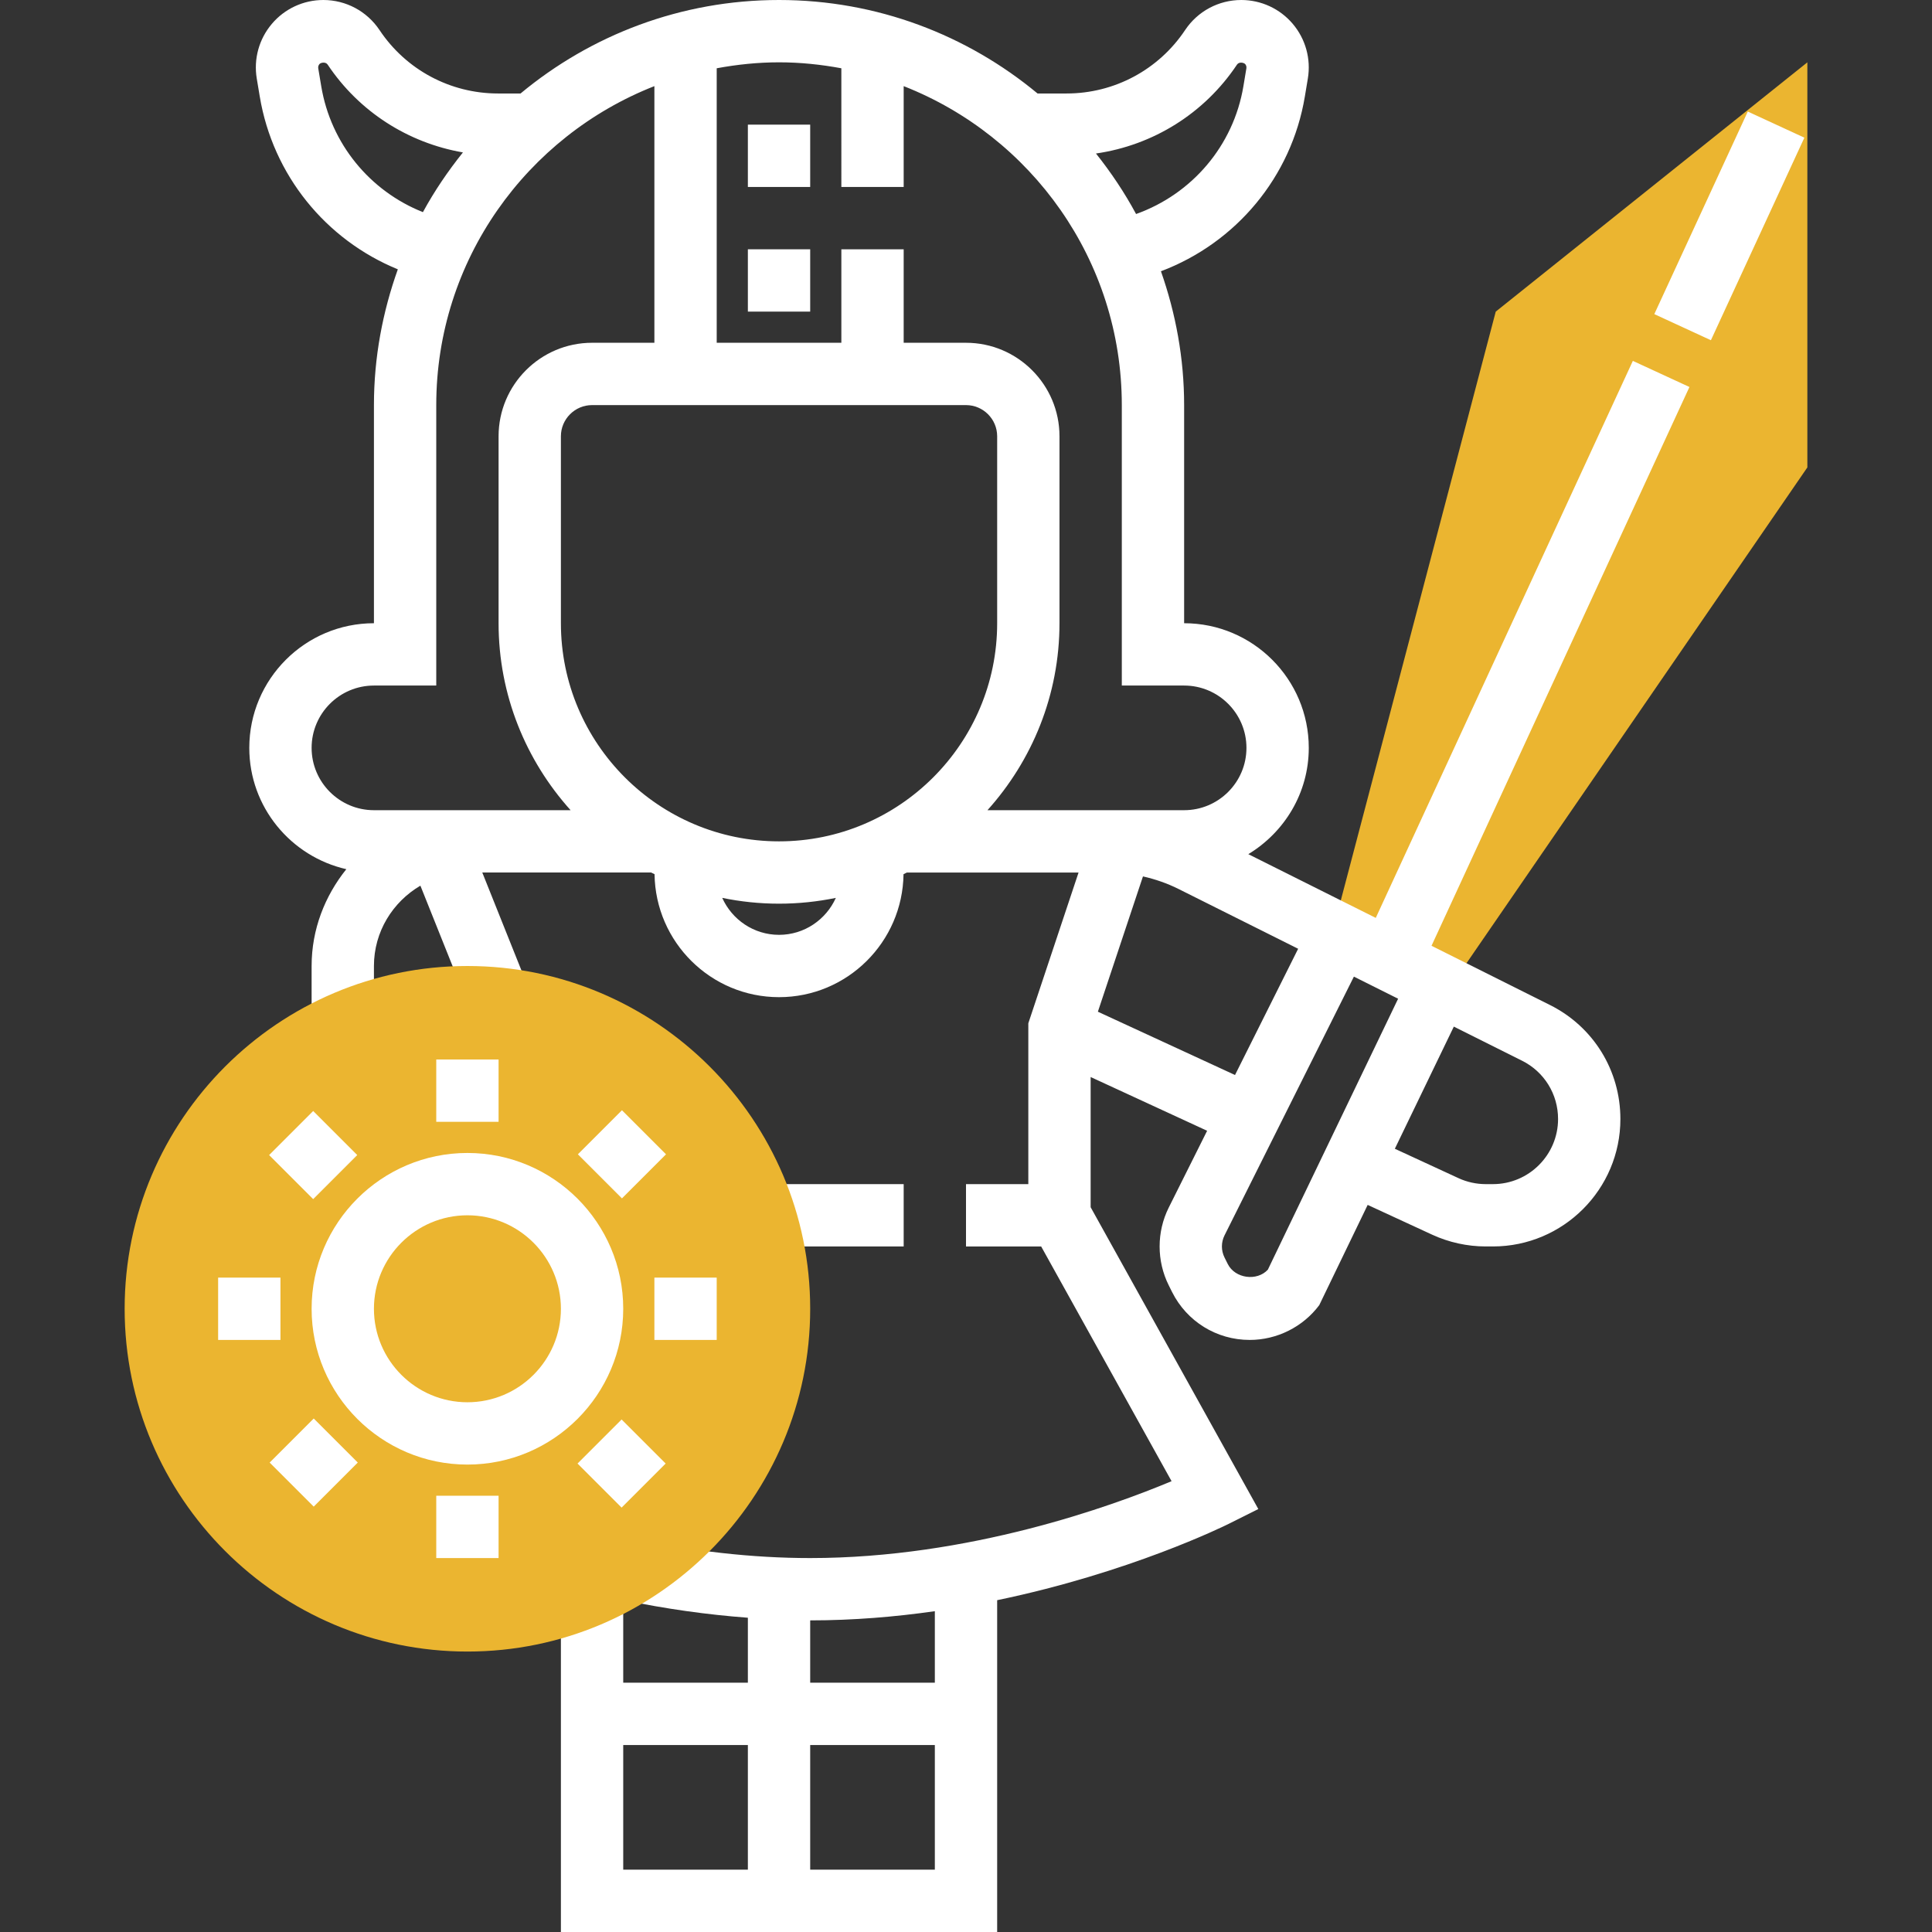 <?xml version="1.0" encoding="UTF-8" standalone="no"?>
<!-- Generator: Adobe Illustrator 19.0.0, SVG Export Plug-In . SVG Version: 6.00 Build 0)  -->

<svg
   xmlns:dc="http://purl.org/dc/elements/1.1/"
   xmlns:cc="http://creativecommons.org/ns#"
   xmlns:rdf="http://www.w3.org/1999/02/22-rdf-syntax-ns#"
   xmlns:svg="http://www.w3.org/2000/svg"
   xmlns="http://www.w3.org/2000/svg"
   xmlns:sodipodi="http://sodipodi.sourceforge.net/DTD/sodipodi-0.dtd"
   xmlns:inkscape="http://www.inkscape.org/namespaces/inkscape"
   version="1.1"
   id="Capa_1"
   x="0px"
   y="0px"
   viewBox="0 0 496 496"
   style="enable-background:new 0 0 496 496;"
   xml:space="preserve"
   inkscape:version="0.91 r13725"
   sodipodi:docname="warrior.svg"><rect x="0" y="0" width="496" height="496" fill="#333333" stroke="none"/><defs
   id="defs77" /><sodipodi:namedview
   pagecolor="#ffffff"
   bordercolor="#666666"
   borderopacity="1"
   objecttolerance="10"
   gridtolerance="10"
   guidetolerance="10"
   inkscape:pageopacity="0"
   inkscape:pageshadow="2"
   inkscape:window-width="701"
   inkscape:window-height="480"
   id="namedview75"
   showgrid="false"
   inkscape:zoom="0.47580645"
   inkscape:cx="216.47458"
   inkscape:cy="243.79661"
   inkscape:window-x="943"
   inkscape:window-y="549"
   inkscape:window-maximized="0"
   inkscape:current-layer="g5" />
<polygon
   style="fill:#ebb530;"
   points="384,80 344,232 376,248 464,120 464,16 "
   id="polygon3" />
<g
   id="g5">
	<rect
   x="200"
   y="304"
   style="fill:#fff;"
   width="32"
   height="16"
   id="rect7" />
	<rect
   x="192"
   y="32"
   style="fill:#fff;"
   width="16"
   height="16"
   id="rect9" />
	<rect
   x="192"
   y="64"
   style="fill:#fff;"
   width="16"
   height="16"
   id="rect11" />
	
	
	
	
		<rect
   x="415.374"
   y="50.012"
   transform="matrix(-0.419 0.908 -0.908 -0.419 682.687 -320.859)"
   style="fill:#fff;"
   width="57.27"
   height="16"
   id="rect19" />
	<path
   style="fill:#fff;"
   d="M397.912,258.008l-30.4-15.2l66.216-143.456L419.2,92.648l-66,143l-32.72-16.36   C329.736,213.68,336,203.6,336,192c0-17.648-14.352-32-32-32v-56c0-12.056-2.168-23.584-5.952-34.36   c19.272-7.28,33.504-24.208,36.944-44.856l0.768-4.616c0.84-5.032-0.576-10.152-3.872-14.048C328.592,2.232,323.776,0,318.672,0   c-5.808,0-11.192,2.88-14.416,7.712C297.456,17.912,286.08,24,273.832,24h-7.464C248.336,9.024,225.208,0,200,0   s-48.336,9.024-66.36,24h-5.784c-12.256,0-23.632-6.088-30.424-16.288C94.2,2.88,88.816,0,83.008,0   c-5.104,0-9.92,2.232-13.216,6.128c-3.296,3.888-4.712,9.008-3.872,14.048l0.768,4.6c3.352,20.128,16.92,36.792,35.448,44.368   C98.232,80.064,96,91.76,96,104v56c-17.648,0-32,14.352-32,32c0,15.2,10.68,27.904,24.912,31.144C83.424,229.992,80,238.56,80,248   v16h16v-16c0-8.816,4.832-16.456,11.928-20.624l12.64,31.592l14.856-5.944L123.816,224h43.352c0.288,0.152,0.584,0.28,0.872,0.424   C168.272,241.872,182.496,256,200,256s31.728-14.128,31.96-31.576c0.288-0.144,0.584-0.272,0.872-0.424h44.064L264,262.704V304h-16   v16h19.296l33.48,60.264C285.4,386.704,248.736,400,208,400c-14.776,0-30.352-1.744-46.312-5.184L158.84,408H144v88h112v-85.184   c33.992-7.064,58.152-18.952,59.576-19.664l7.472-3.736L280,309.928v-33.424l29.904,13.8l-9.856,19.72   c-3.12,6.248-3.12,13.704,0,19.952l0.84,1.688c3.8,7.608,11.448,12.336,19.952,12.336c6.992,0,13.664-3.336,17.848-8.928   l12.432-25.736l16.584,7.656c4.272,1.968,9.016,3.008,13.728,3.008h1.848c18.04,0,32.72-14.68,32.72-32.72   C416,274.808,409.072,263.584,397.912,258.008z M192,480h-32v-32h32V480z M192,432h-32v-21.224c10.864,2.272,21.552,3.76,32,4.544   V432z M240,480h-32v-32h32V480z M240,432h-32v-16c11.096,0,21.848-0.912,32-2.36V432z M317.568,16.592   c0.528-0.8,1.776-0.52,2.12-0.128c0.176,0.216,0.376,0.576,0.296,1.072l-0.768,4.608c-2.544,15.248-13.192,27.68-27.552,32.8   c-2.96-5.504-6.432-10.68-10.296-15.536C296.024,37.296,309.208,29.128,317.568,16.592z M82.472,22.144l-0.768-4.6   c-0.08-0.504,0.12-0.864,0.296-1.08c0.336-0.408,1.592-0.664,2.12,0.12c8.08,12.112,20.664,20.104,34.728,22.544   c-3.84,4.8-7.32,9.904-10.272,15.336C94.936,49.04,84.928,36.888,82.472,22.144z M120,208H96c-8.824,0-16-7.176-16-16   s7.176-16,16-16h16v-72c0-37.224,23.272-69.048,56-81.888V88h-16c-13.232,0-24,10.768-24,24v48c0,18.448,7.032,35.248,18.488,48   H120z M200,240c-6.504,0-12.08-3.912-14.584-9.488C190.128,231.48,195.008,232,200,232s9.872-0.52,14.584-1.488   C212.08,236.088,206.504,240,200,240z M200,216c-30.88,0-56-25.12-56-56v-48c0-4.408,3.592-8,8-8h96c4.408,0,8,3.592,8,8v48   C256,190.88,230.88,216,200,216z M253.512,208C264.968,195.248,272,178.448,272,160v-48c0-13.232-10.768-24-24-24h-16V64h-16v24   h-32V17.528c5.2-0.96,10.528-1.528,16-1.528s10.8,0.568,16,1.528V48h16V22.112c32.728,12.84,56,44.664,56,81.888v72h16   c8.824,0,16,7.176,16,16s-7.176,16-16,16h-19.336H280H253.512z M281.856,259.736L293.432,225c3.16,0.712,6.232,1.776,9.128,3.224   l30.712,15.352l-16.208,32.408L281.856,259.736z M325.496,325.96c-2.792,3.032-8.424,2.288-10.296-1.456l-0.84-1.688   c-0.88-1.768-0.88-3.872,0-5.64l33.224-66.448l11.352,5.672L325.496,325.96z M383.28,304h-1.848c-2.408,0-4.832-0.528-7-1.536   l-16.336-7.544l15.144-31.36l17.52,8.76c5.696,2.848,9.24,8.584,9.24,14.96C400,296.496,392.496,304,383.28,304z"
   id="path21" />
</g>
<path
   style="fill:#ebb530;"
   d="M120,424c-48.52,0-88-39.48-88-88s39.48-88,88-88s88,39.48,88,88S168.52,424,120,424z"
   id="path23" />
<g
   id="g25">
	<path
   style="fill:#fff;"
   d="M120,376c-22.056,0-40-17.944-40-40s17.944-40,40-40s40,17.944,40,40S142.056,376,120,376z M120,312   c-13.232,0-24,10.768-24,24s10.768,24,24,24s24-10.768,24-24S133.232,312,120,312z"
   id="path27" />
	<rect
   x="112"
   y="272"
   style="fill:#fff;"
   width="16"
   height="16"
   id="rect29" />
	
		<rect
   x="72.415"
   y="288.417"
   transform="matrix(-0.707 0.707 -0.707 -0.707 346.823 449.249)"
   style="fill:#fff;"
   width="16.001"
   height="16.001"
   id="rect31" />
	<rect
   x="56"
   y="328"
   style="fill:#fff;"
   width="16"
   height="16"
   id="rect33" />
	
		<rect
   x="72.419"
   y="367.566"
   transform="matrix(-0.707 0.707 -0.707 -0.707 402.924 584.152)"
   style="fill:#fff;"
   width="16.001"
   height="16.001"
   id="rect35" />
	<rect
   x="112"
   y="384"
   style="fill:#fff;"
   width="16"
   height="16"
   id="rect37" />
	
		<rect
   x="151.576"
   y="367.577"
   transform="matrix(-0.707 0.707 -0.707 -0.707 537.934 528.447)"
   style="fill:#fff;"
   width="16.001"
   height="16.001"
   id="rect39" />
	<rect
   x="168"
   y="328"
   style="fill:#fff;"
   width="16"
   height="16"
   id="rect41" />
	
		<rect
   x="151.588"
   y="288.444"
   transform="matrix(-0.707 0.707 -0.707 -0.707 482.087 393.103)"
   style="fill:#fff;"
   width="16.001"
   height="16.001"
   id="rect43" />
</g>
<g
   id="g45">
</g>
<g
   id="g47">
</g>
<g
   id="g49">
</g>
<g
   id="g51">
</g>
<g
   id="g53">
</g>
<g
   id="g55">
</g>
<g
   id="g57">
</g>
<g
   id="g59">
</g>
<g
   id="g61">
</g>
<g
   id="g63">
</g>
<g
   id="g65">
</g>
<g
   id="g67">
</g>
<g
   id="g69">
</g>
<g
   id="g71">
</g>
<g
   id="g73">
</g>
</svg>